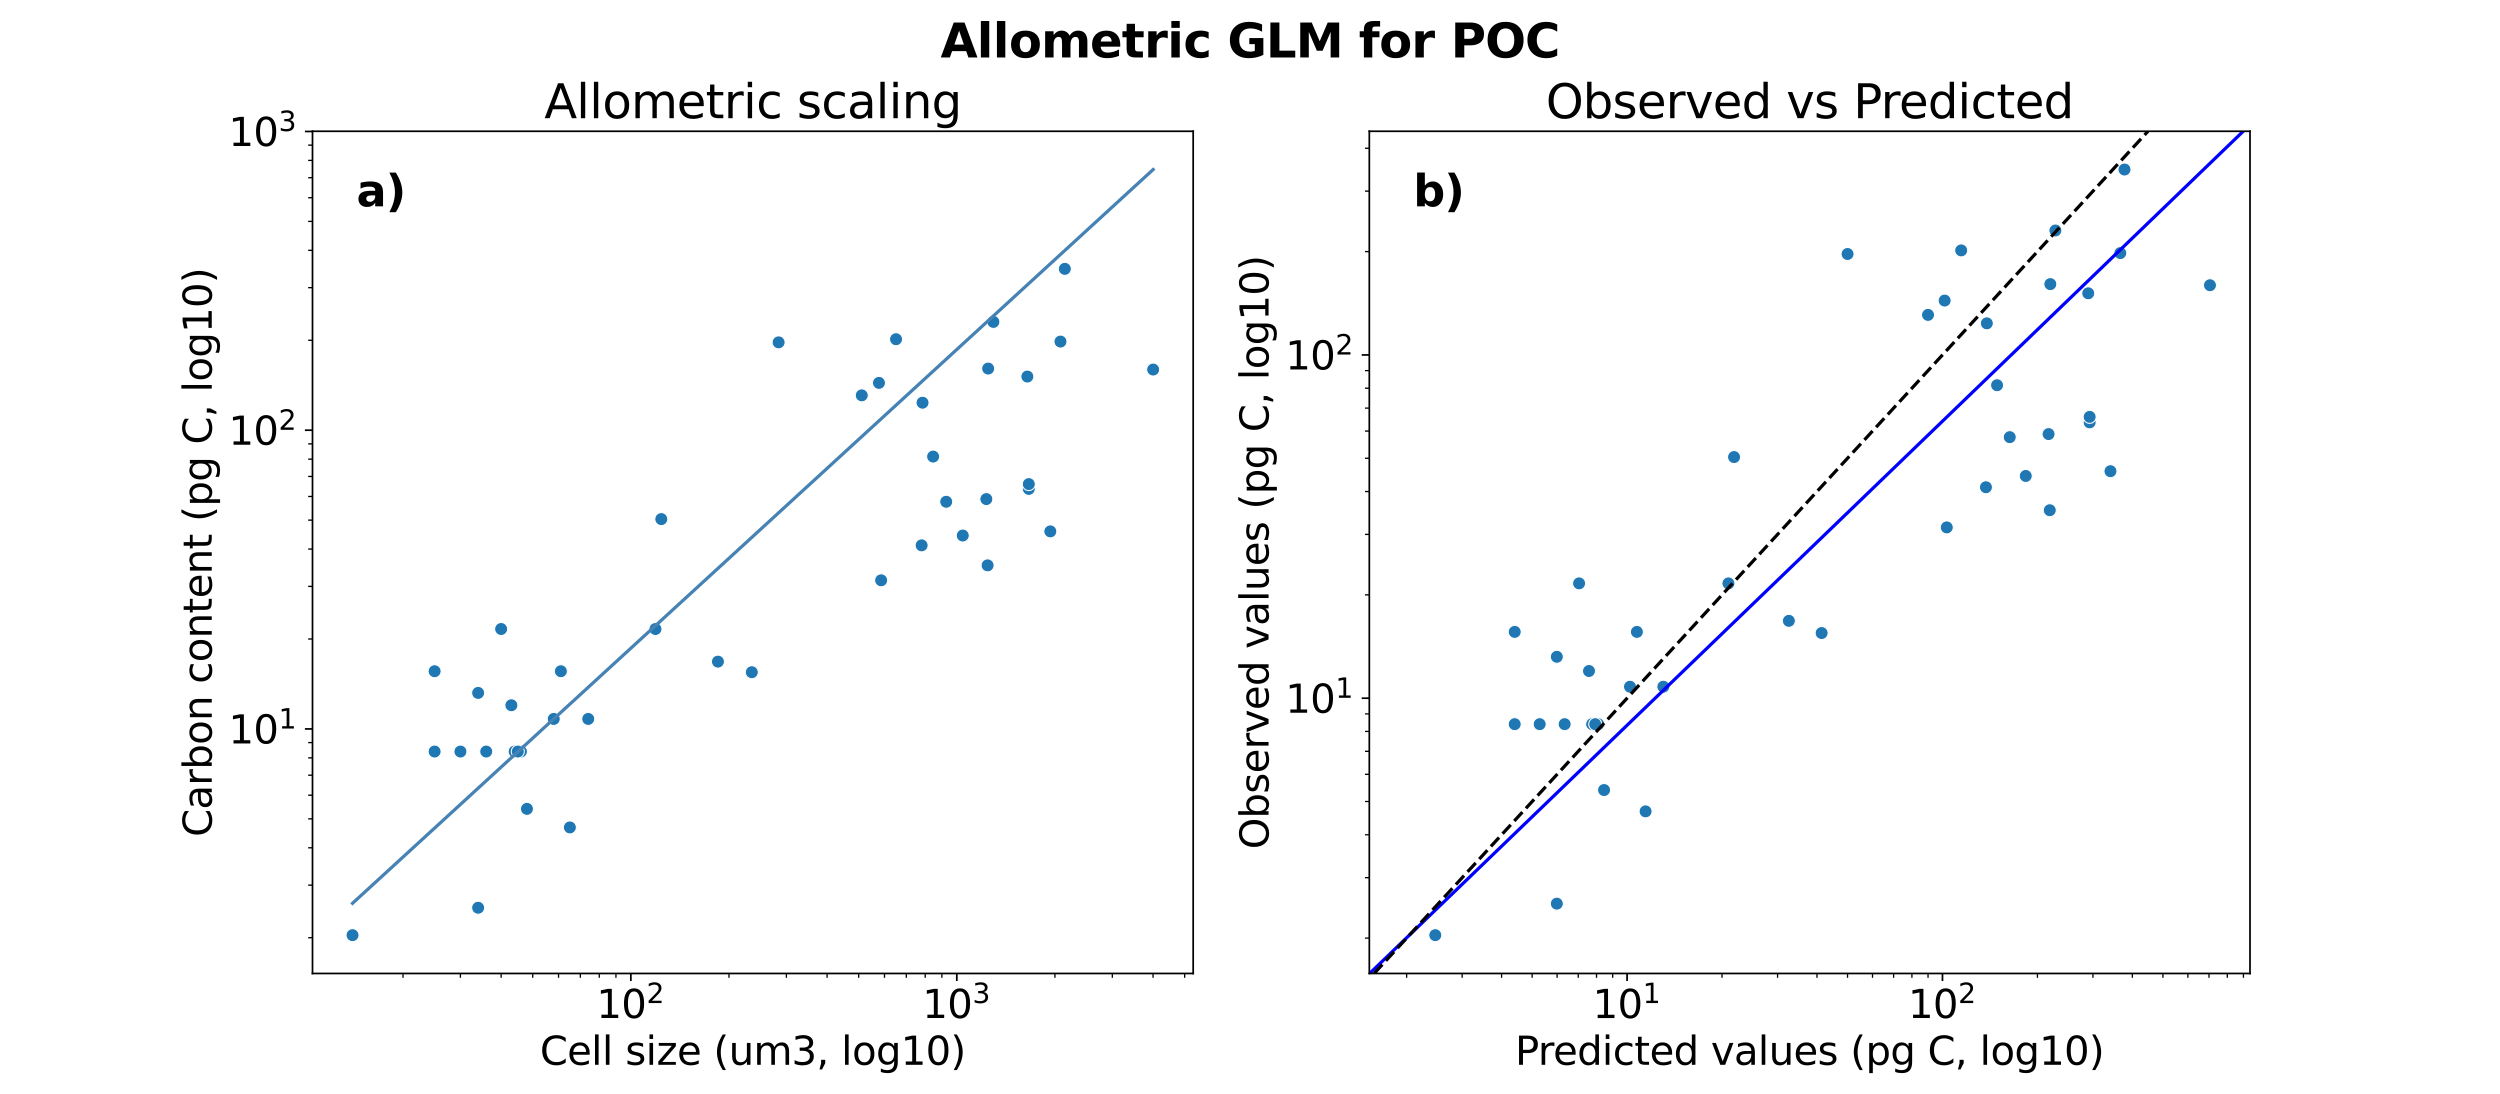 <?xml version="1.0" encoding="utf-8" standalone="no"?>
<!DOCTYPE svg PUBLIC "-//W3C//DTD SVG 1.1//EN"
  "http://www.w3.org/Graphics/SVG/1.1/DTD/svg11.dtd">
<svg xmlns:xlink="http://www.w3.org/1999/xlink" width="1152pt" height="504pt" viewBox="0 0 1152 504" xmlns="http://www.w3.org/2000/svg" version="1.1">
 <defs>
  <style type="text/css">*{stroke-linejoin: round; stroke-linecap: butt}</style>
 </defs>
 <g id="figure_1">
  <g id="patch_1">
   <path d="M 0 504 
L 1152 504 
L 1152 0 
L 0 0 
z
" style="fill: #ffffff"/>
  </g>
  <g id="axes_1">
   <g id="patch_2">
    <path d="M 144 448.56 
L 549.818 448.56 
L 549.818 60.48 
L 144 60.48 
z
" style="fill: #ffffff"/>
   </g>
   <g id="PathCollection_1">
    <defs>
     <path id="mfaaca4102f" d="M 0 3 
C 0.796 3 1.559 2.684 2.121 2.121 
C 2.684 1.559 3 0.796 3 0 
C 3 -0.796 2.684 -1.559 2.121 -2.121 
C 1.559 -2.684 0.796 -3 0 -3 
C -0.796 -3 -1.559 -2.684 -2.121 -2.121 
C -2.684 -1.559 -3 -0.796 -3 0 
C -3 0.796 -2.684 1.559 -2.121 2.121 
C -1.559 2.684 -0.796 3 0 3 
z
" style="stroke: #ffffff; stroke-width: 0.48"/>
    </defs>
    <g clip-path="url(#p2714a979b3)">
     <use xlink:href="#mfaaca4102f" x="162.446" y="430.92" style="fill: #1f77b4; stroke: #ffffff; stroke-width: 0.48"/>
     <use xlink:href="#mfaaca4102f" x="220.325" y="418.287" style="fill: #1f77b4; stroke: #ffffff; stroke-width: 0.48"/>
     <use xlink:href="#mfaaca4102f" x="242.819" y="372.724" style="fill: #1f77b4; stroke: #ffffff; stroke-width: 0.48"/>
     <use xlink:href="#mfaaca4102f" x="262.596" y="381.279" style="fill: #1f77b4; stroke: #ffffff; stroke-width: 0.48"/>
     <use xlink:href="#mfaaca4102f" x="346.43" y="309.764" style="fill: #1f77b4; stroke: #ffffff; stroke-width: 0.48"/>
     <use xlink:href="#mfaaca4102f" x="406.033" y="267.406" style="fill: #1f77b4; stroke: #ffffff; stroke-width: 0.48"/>
     <use xlink:href="#mfaaca4102f" x="424.687" y="251.302" style="fill: #1f77b4; stroke: #ffffff; stroke-width: 0.48"/>
     <use xlink:href="#mfaaca4102f" x="455.084" y="260.517" style="fill: #1f77b4; stroke: #ffffff; stroke-width: 0.48"/>
     <use xlink:href="#mfaaca4102f" x="483.987" y="244.864" style="fill: #1f77b4; stroke: #ffffff; stroke-width: 0.48"/>
     <use xlink:href="#mfaaca4102f" x="220.325" y="319.29" style="fill: #1f77b4; stroke: #ffffff; stroke-width: 0.48"/>
     <use xlink:href="#mfaaca4102f" x="200.268" y="309.303" style="fill: #1f77b4; stroke: #ffffff; stroke-width: 0.48"/>
     <use xlink:href="#mfaaca4102f" x="212.161" y="346.311" style="fill: #1f77b4; stroke: #ffffff; stroke-width: 0.48"/>
     <use xlink:href="#mfaaca4102f" x="200.268" y="346.311" style="fill: #1f77b4; stroke: #ffffff; stroke-width: 0.48"/>
     <use xlink:href="#mfaaca4102f" x="443.641" y="246.772" style="fill: #1f77b4; stroke: #ffffff; stroke-width: 0.48"/>
     <use xlink:href="#mfaaca4102f" x="490.674" y="123.888" style="fill: #1f77b4; stroke: #ffffff; stroke-width: 0.48"/>
     <use xlink:href="#mfaaca4102f" x="255.164" y="331.286" style="fill: #1f77b4; stroke: #ffffff; stroke-width: 0.48"/>
     <use xlink:href="#mfaaca4102f" x="302.043" y="289.848" style="fill: #1f77b4; stroke: #ffffff; stroke-width: 0.48"/>
     <use xlink:href="#mfaaca4102f" x="531.372" y="170.284" style="fill: #1f77b4; stroke: #ffffff; stroke-width: 0.48"/>
     <use xlink:href="#mfaaca4102f" x="454.504" y="229.979" style="fill: #1f77b4; stroke: #ffffff; stroke-width: 0.48"/>
     <use xlink:href="#mfaaca4102f" x="436.02" y="231.211" style="fill: #1f77b4; stroke: #ffffff; stroke-width: 0.48"/>
     <use xlink:href="#mfaaca4102f" x="473.402" y="173.516" style="fill: #1f77b4; stroke: #ffffff; stroke-width: 0.48"/>
     <use xlink:href="#mfaaca4102f" x="488.667" y="157.395" style="fill: #1f77b4; stroke: #ffffff; stroke-width: 0.48"/>
     <use xlink:href="#mfaaca4102f" x="358.784" y="157.758" style="fill: #1f77b4; stroke: #ffffff; stroke-width: 0.48"/>
     <use xlink:href="#mfaaca4102f" x="397.1" y="182.181" style="fill: #1f77b4; stroke: #ffffff; stroke-width: 0.48"/>
     <use xlink:href="#mfaaca4102f" x="425.104" y="185.565" style="fill: #1f77b4; stroke: #ffffff; stroke-width: 0.48"/>
     <use xlink:href="#mfaaca4102f" x="455.346" y="169.836" style="fill: #1f77b4; stroke: #ffffff; stroke-width: 0.48"/>
     <use xlink:href="#mfaaca4102f" x="258.453" y="309.303" style="fill: #1f77b4; stroke: #ffffff; stroke-width: 0.48"/>
     <use xlink:href="#mfaaca4102f" x="230.926" y="289.848" style="fill: #1f77b4; stroke: #ffffff; stroke-width: 0.48"/>
     <use xlink:href="#mfaaca4102f" x="429.986" y="210.389" style="fill: #1f77b4; stroke: #ffffff; stroke-width: 0.48"/>
     <use xlink:href="#mfaaca4102f" x="304.728" y="239.194" style="fill: #1f77b4; stroke: #ffffff; stroke-width: 0.48"/>
     <use xlink:href="#mfaaca4102f" x="405.024" y="176.433" style="fill: #1f77b4; stroke: #ffffff; stroke-width: 0.48"/>
     <use xlink:href="#mfaaca4102f" x="412.895" y="156.318" style="fill: #1f77b4; stroke: #ffffff; stroke-width: 0.48"/>
     <use xlink:href="#mfaaca4102f" x="474.072" y="225.287" style="fill: #1f77b4; stroke: #ffffff; stroke-width: 0.48"/>
     <use xlink:href="#mfaaca4102f" x="474.072" y="223.073" style="fill: #1f77b4; stroke: #ffffff; stroke-width: 0.48"/>
     <use xlink:href="#mfaaca4102f" x="224.054" y="346.311" style="fill: #1f77b4; stroke: #ffffff; stroke-width: 0.48"/>
     <use xlink:href="#mfaaca4102f" x="237.144" y="346.311" style="fill: #1f77b4; stroke: #ffffff; stroke-width: 0.48"/>
     <use xlink:href="#mfaaca4102f" x="235.644" y="324.987" style="fill: #1f77b4; stroke: #ffffff; stroke-width: 0.48"/>
     <use xlink:href="#mfaaca4102f" x="240.043" y="346.311" style="fill: #1f77b4; stroke: #ffffff; stroke-width: 0.48"/>
     <use xlink:href="#mfaaca4102f" x="271.055" y="331.286" style="fill: #1f77b4; stroke: #ffffff; stroke-width: 0.48"/>
     <use xlink:href="#mfaaca4102f" x="238.609" y="346.311" style="fill: #1f77b4; stroke: #ffffff; stroke-width: 0.48"/>
     <use xlink:href="#mfaaca4102f" x="457.757" y="148.335" style="fill: #1f77b4; stroke: #ffffff; stroke-width: 0.48"/>
     <use xlink:href="#mfaaca4102f" x="330.825" y="304.872" style="fill: #1f77b4; stroke: #ffffff; stroke-width: 0.48"/>
    </g>
   </g>
   <g id="matplotlib.axis_1">
    <g id="xtick_1">
     <g id="line2d_1">
      <defs>
       <path id="md839193f65" d="M 0 0 
L 0 3.5 
" style="stroke: #000000; stroke-width: 0.8"/>
      </defs>
      <g>
       <use xlink:href="#md839193f65" x="290.696" y="448.56" style="stroke: #000000; stroke-width: 0.8"/>
      </g>
     </g>
     <g id="text_1">
      <!-- $\mathdefault{10^{2}}$ -->
      <g transform="translate(274.856 469.237) scale(0.18 -0.18)">
       <defs>
        <path id="DejaVuSans-31" d="M 794 531 
L 1825 531 
L 1825 4091 
L 703 3866 
L 703 4441 
L 1819 4666 
L 2450 4666 
L 2450 531 
L 3481 531 
L 3481 0 
L 794 0 
L 794 531 
z
" transform="scale(0.016)"/>
        <path id="DejaVuSans-30" d="M 2034 4250 
Q 1547 4250 1301 3770 
Q 1056 3291 1056 2328 
Q 1056 1369 1301 889 
Q 1547 409 2034 409 
Q 2525 409 2770 889 
Q 3016 1369 3016 2328 
Q 3016 3291 2770 3770 
Q 2525 4250 2034 4250 
z
M 2034 4750 
Q 2819 4750 3233 4129 
Q 3647 3509 3647 2328 
Q 3647 1150 3233 529 
Q 2819 -91 2034 -91 
Q 1250 -91 836 529 
Q 422 1150 422 2328 
Q 422 3509 836 4129 
Q 1250 4750 2034 4750 
z
" transform="scale(0.016)"/>
        <path id="DejaVuSans-32" d="M 1228 531 
L 3431 531 
L 3431 0 
L 469 0 
L 469 531 
Q 828 903 1448 1529 
Q 2069 2156 2228 2338 
Q 2531 2678 2651 2914 
Q 2772 3150 2772 3378 
Q 2772 3750 2511 3984 
Q 2250 4219 1831 4219 
Q 1534 4219 1204 4116 
Q 875 4013 500 3803 
L 500 4441 
Q 881 4594 1212 4672 
Q 1544 4750 1819 4750 
Q 2544 4750 2975 4387 
Q 3406 4025 3406 3419 
Q 3406 3131 3298 2873 
Q 3191 2616 2906 2266 
Q 2828 2175 2409 1742 
Q 1991 1309 1228 531 
z
" transform="scale(0.016)"/>
       </defs>
       <use xlink:href="#DejaVuSans-31" transform="translate(0 0.766)"/>
       <use xlink:href="#DejaVuSans-30" transform="translate(63.623 0.766)"/>
       <use xlink:href="#DejaVuSans-32" transform="translate(128.203 39.047) scale(0.7)"/>
      </g>
     </g>
    </g>
    <g id="xtick_2">
     <g id="line2d_2">
      <g>
       <use xlink:href="#md839193f65" x="440.895" y="448.56" style="stroke: #000000; stroke-width: 0.8"/>
      </g>
     </g>
     <g id="text_2">
      <!-- $\mathdefault{10^{3}}$ -->
      <g transform="translate(425.055 469.237) scale(0.18 -0.18)">
       <defs>
        <path id="DejaVuSans-33" d="M 2597 2516 
Q 3050 2419 3304 2112 
Q 3559 1806 3559 1356 
Q 3559 666 3084 287 
Q 2609 -91 1734 -91 
Q 1441 -91 1130 -33 
Q 819 25 488 141 
L 488 750 
Q 750 597 1062 519 
Q 1375 441 1716 441 
Q 2309 441 2620 675 
Q 2931 909 2931 1356 
Q 2931 1769 2642 2001 
Q 2353 2234 1838 2234 
L 1294 2234 
L 1294 2753 
L 1863 2753 
Q 2328 2753 2575 2939 
Q 2822 3125 2822 3475 
Q 2822 3834 2567 4026 
Q 2313 4219 1838 4219 
Q 1578 4219 1281 4162 
Q 984 4106 628 3988 
L 628 4550 
Q 988 4650 1302 4700 
Q 1616 4750 1894 4750 
Q 2613 4750 3031 4423 
Q 3450 4097 3450 3541 
Q 3450 3153 3228 2886 
Q 3006 2619 2597 2516 
z
" transform="scale(0.016)"/>
       </defs>
       <use xlink:href="#DejaVuSans-31" transform="translate(0 0.766)"/>
       <use xlink:href="#DejaVuSans-30" transform="translate(63.623 0.766)"/>
       <use xlink:href="#DejaVuSans-33" transform="translate(128.203 39.047) scale(0.7)"/>
      </g>
     </g>
    </g>
    <g id="xtick_3">
     <g id="line2d_3">
      <defs>
       <path id="ma5123841db" d="M 0 0 
L 0 2 
" style="stroke: #000000; stroke-width: 0.6"/>
      </defs>
      <g>
       <use xlink:href="#ma5123841db" x="185.712" y="448.56" style="stroke: #000000; stroke-width: 0.6"/>
      </g>
     </g>
    </g>
    <g id="xtick_4">
     <g id="line2d_4">
      <g>
       <use xlink:href="#ma5123841db" x="212.161" y="448.56" style="stroke: #000000; stroke-width: 0.6"/>
      </g>
     </g>
    </g>
    <g id="xtick_5">
     <g id="line2d_5">
      <g>
       <use xlink:href="#ma5123841db" x="230.926" y="448.56" style="stroke: #000000; stroke-width: 0.6"/>
      </g>
     </g>
    </g>
    <g id="xtick_6">
     <g id="line2d_6">
      <g>
       <use xlink:href="#ma5123841db" x="245.482" y="448.56" style="stroke: #000000; stroke-width: 0.6"/>
      </g>
     </g>
    </g>
    <g id="xtick_7">
     <g id="line2d_7">
      <g>
       <use xlink:href="#ma5123841db" x="257.375" y="448.56" style="stroke: #000000; stroke-width: 0.6"/>
      </g>
     </g>
    </g>
    <g id="xtick_8">
     <g id="line2d_8">
      <g>
       <use xlink:href="#ma5123841db" x="267.43" y="448.56" style="stroke: #000000; stroke-width: 0.6"/>
      </g>
     </g>
    </g>
    <g id="xtick_9">
     <g id="line2d_9">
      <g>
       <use xlink:href="#ma5123841db" x="276.141" y="448.56" style="stroke: #000000; stroke-width: 0.6"/>
      </g>
     </g>
    </g>
    <g id="xtick_10">
     <g id="line2d_10">
      <g>
       <use xlink:href="#ma5123841db" x="283.824" y="448.56" style="stroke: #000000; stroke-width: 0.6"/>
      </g>
     </g>
    </g>
    <g id="xtick_11">
     <g id="line2d_11">
      <g>
       <use xlink:href="#ma5123841db" x="335.911" y="448.56" style="stroke: #000000; stroke-width: 0.6"/>
      </g>
     </g>
    </g>
    <g id="xtick_12">
     <g id="line2d_12">
      <g>
       <use xlink:href="#ma5123841db" x="362.359" y="448.56" style="stroke: #000000; stroke-width: 0.6"/>
      </g>
     </g>
    </g>
    <g id="xtick_13">
     <g id="line2d_13">
      <g>
       <use xlink:href="#ma5123841db" x="381.125" y="448.56" style="stroke: #000000; stroke-width: 0.6"/>
      </g>
     </g>
    </g>
    <g id="xtick_14">
     <g id="line2d_14">
      <g>
       <use xlink:href="#ma5123841db" x="395.68" y="448.56" style="stroke: #000000; stroke-width: 0.6"/>
      </g>
     </g>
    </g>
    <g id="xtick_15">
     <g id="line2d_15">
      <g>
       <use xlink:href="#ma5123841db" x="407.573" y="448.56" style="stroke: #000000; stroke-width: 0.6"/>
      </g>
     </g>
    </g>
    <g id="xtick_16">
     <g id="line2d_16">
      <g>
       <use xlink:href="#ma5123841db" x="417.629" y="448.56" style="stroke: #000000; stroke-width: 0.6"/>
      </g>
     </g>
    </g>
    <g id="xtick_17">
     <g id="line2d_17">
      <g>
       <use xlink:href="#ma5123841db" x="426.339" y="448.56" style="stroke: #000000; stroke-width: 0.6"/>
      </g>
     </g>
    </g>
    <g id="xtick_18">
     <g id="line2d_18">
      <g>
       <use xlink:href="#ma5123841db" x="434.022" y="448.56" style="stroke: #000000; stroke-width: 0.6"/>
      </g>
     </g>
    </g>
    <g id="xtick_19">
     <g id="line2d_19">
      <g>
       <use xlink:href="#ma5123841db" x="486.109" y="448.56" style="stroke: #000000; stroke-width: 0.6"/>
      </g>
     </g>
    </g>
    <g id="xtick_20">
     <g id="line2d_20">
      <g>
       <use xlink:href="#ma5123841db" x="512.557" y="448.56" style="stroke: #000000; stroke-width: 0.6"/>
      </g>
     </g>
    </g>
    <g id="xtick_21">
     <g id="line2d_21">
      <g>
       <use xlink:href="#ma5123841db" x="531.323" y="448.56" style="stroke: #000000; stroke-width: 0.6"/>
      </g>
     </g>
    </g>
    <g id="xtick_22">
     <g id="line2d_22">
      <g>
       <use xlink:href="#ma5123841db" x="545.879" y="448.56" style="stroke: #000000; stroke-width: 0.6"/>
      </g>
     </g>
    </g>
    <g id="text_3">
     <!-- Cell size (um3, log10) -->
     <g transform="translate(248.802 490.658) scale(0.18 -0.18)">
      <defs>
       <path id="DejaVuSans-43" d="M 4122 4306 
L 4122 3641 
Q 3803 3938 3442 4084 
Q 3081 4231 2675 4231 
Q 1875 4231 1450 3742 
Q 1025 3253 1025 2328 
Q 1025 1406 1450 917 
Q 1875 428 2675 428 
Q 3081 428 3442 575 
Q 3803 722 4122 1019 
L 4122 359 
Q 3791 134 3420 21 
Q 3050 -91 2638 -91 
Q 1578 -91 968 557 
Q 359 1206 359 2328 
Q 359 3453 968 4101 
Q 1578 4750 2638 4750 
Q 3056 4750 3426 4639 
Q 3797 4528 4122 4306 
z
" transform="scale(0.016)"/>
       <path id="DejaVuSans-65" d="M 3597 1894 
L 3597 1613 
L 953 1613 
Q 991 1019 1311 708 
Q 1631 397 2203 397 
Q 2534 397 2845 478 
Q 3156 559 3463 722 
L 3463 178 
Q 3153 47 2828 -22 
Q 2503 -91 2169 -91 
Q 1331 -91 842 396 
Q 353 884 353 1716 
Q 353 2575 817 3079 
Q 1281 3584 2069 3584 
Q 2775 3584 3186 3129 
Q 3597 2675 3597 1894 
z
M 3022 2063 
Q 3016 2534 2758 2815 
Q 2500 3097 2075 3097 
Q 1594 3097 1305 2825 
Q 1016 2553 972 2059 
L 3022 2063 
z
" transform="scale(0.016)"/>
       <path id="DejaVuSans-6c" d="M 603 4863 
L 1178 4863 
L 1178 0 
L 603 0 
L 603 4863 
z
" transform="scale(0.016)"/>
       <path id="DejaVuSans-20" transform="scale(0.016)"/>
       <path id="DejaVuSans-73" d="M 2834 3397 
L 2834 2853 
Q 2591 2978 2328 3040 
Q 2066 3103 1784 3103 
Q 1356 3103 1142 2972 
Q 928 2841 928 2578 
Q 928 2378 1081 2264 
Q 1234 2150 1697 2047 
L 1894 2003 
Q 2506 1872 2764 1633 
Q 3022 1394 3022 966 
Q 3022 478 2636 193 
Q 2250 -91 1575 -91 
Q 1294 -91 989 -36 
Q 684 19 347 128 
L 347 722 
Q 666 556 975 473 
Q 1284 391 1588 391 
Q 1994 391 2212 530 
Q 2431 669 2431 922 
Q 2431 1156 2273 1281 
Q 2116 1406 1581 1522 
L 1381 1569 
Q 847 1681 609 1914 
Q 372 2147 372 2553 
Q 372 3047 722 3315 
Q 1072 3584 1716 3584 
Q 2034 3584 2315 3537 
Q 2597 3491 2834 3397 
z
" transform="scale(0.016)"/>
       <path id="DejaVuSans-69" d="M 603 3500 
L 1178 3500 
L 1178 0 
L 603 0 
L 603 3500 
z
M 603 4863 
L 1178 4863 
L 1178 4134 
L 603 4134 
L 603 4863 
z
" transform="scale(0.016)"/>
       <path id="DejaVuSans-7a" d="M 353 3500 
L 3084 3500 
L 3084 2975 
L 922 459 
L 3084 459 
L 3084 0 
L 275 0 
L 275 525 
L 2438 3041 
L 353 3041 
L 353 3500 
z
" transform="scale(0.016)"/>
       <path id="DejaVuSans-28" d="M 1984 4856 
Q 1566 4138 1362 3434 
Q 1159 2731 1159 2009 
Q 1159 1288 1364 580 
Q 1569 -128 1984 -844 
L 1484 -844 
Q 1016 -109 783 600 
Q 550 1309 550 2009 
Q 550 2706 781 3412 
Q 1013 4119 1484 4856 
L 1984 4856 
z
" transform="scale(0.016)"/>
       <path id="DejaVuSans-75" d="M 544 1381 
L 544 3500 
L 1119 3500 
L 1119 1403 
Q 1119 906 1312 657 
Q 1506 409 1894 409 
Q 2359 409 2629 706 
Q 2900 1003 2900 1516 
L 2900 3500 
L 3475 3500 
L 3475 0 
L 2900 0 
L 2900 538 
Q 2691 219 2414 64 
Q 2138 -91 1772 -91 
Q 1169 -91 856 284 
Q 544 659 544 1381 
z
M 1991 3584 
L 1991 3584 
z
" transform="scale(0.016)"/>
       <path id="DejaVuSans-6d" d="M 3328 2828 
Q 3544 3216 3844 3400 
Q 4144 3584 4550 3584 
Q 5097 3584 5394 3201 
Q 5691 2819 5691 2113 
L 5691 0 
L 5113 0 
L 5113 2094 
Q 5113 2597 4934 2840 
Q 4756 3084 4391 3084 
Q 3944 3084 3684 2787 
Q 3425 2491 3425 1978 
L 3425 0 
L 2847 0 
L 2847 2094 
Q 2847 2600 2669 2842 
Q 2491 3084 2119 3084 
Q 1678 3084 1418 2786 
Q 1159 2488 1159 1978 
L 1159 0 
L 581 0 
L 581 3500 
L 1159 3500 
L 1159 2956 
Q 1356 3278 1631 3431 
Q 1906 3584 2284 3584 
Q 2666 3584 2933 3390 
Q 3200 3197 3328 2828 
z
" transform="scale(0.016)"/>
       <path id="DejaVuSans-2c" d="M 750 794 
L 1409 794 
L 1409 256 
L 897 -744 
L 494 -744 
L 750 256 
L 750 794 
z
" transform="scale(0.016)"/>
       <path id="DejaVuSans-6f" d="M 1959 3097 
Q 1497 3097 1228 2736 
Q 959 2375 959 1747 
Q 959 1119 1226 758 
Q 1494 397 1959 397 
Q 2419 397 2687 759 
Q 2956 1122 2956 1747 
Q 2956 2369 2687 2733 
Q 2419 3097 1959 3097 
z
M 1959 3584 
Q 2709 3584 3137 3096 
Q 3566 2609 3566 1747 
Q 3566 888 3137 398 
Q 2709 -91 1959 -91 
Q 1206 -91 779 398 
Q 353 888 353 1747 
Q 353 2609 779 3096 
Q 1206 3584 1959 3584 
z
" transform="scale(0.016)"/>
       <path id="DejaVuSans-67" d="M 2906 1791 
Q 2906 2416 2648 2759 
Q 2391 3103 1925 3103 
Q 1463 3103 1205 2759 
Q 947 2416 947 1791 
Q 947 1169 1205 825 
Q 1463 481 1925 481 
Q 2391 481 2648 825 
Q 2906 1169 2906 1791 
z
M 3481 434 
Q 3481 -459 3084 -895 
Q 2688 -1331 1869 -1331 
Q 1566 -1331 1297 -1286 
Q 1028 -1241 775 -1147 
L 775 -588 
Q 1028 -725 1275 -790 
Q 1522 -856 1778 -856 
Q 2344 -856 2625 -561 
Q 2906 -266 2906 331 
L 2906 616 
Q 2728 306 2450 153 
Q 2172 0 1784 0 
Q 1141 0 747 490 
Q 353 981 353 1791 
Q 353 2603 747 3093 
Q 1141 3584 1784 3584 
Q 2172 3584 2450 3431 
Q 2728 3278 2906 2969 
L 2906 3500 
L 3481 3500 
L 3481 434 
z
" transform="scale(0.016)"/>
       <path id="DejaVuSans-29" d="M 513 4856 
L 1013 4856 
Q 1481 4119 1714 3412 
Q 1947 2706 1947 2009 
Q 1947 1309 1714 600 
Q 1481 -109 1013 -844 
L 513 -844 
Q 928 -128 1133 580 
Q 1338 1288 1338 2009 
Q 1338 2731 1133 3434 
Q 928 4138 513 4856 
z
" transform="scale(0.016)"/>
      </defs>
      <use xlink:href="#DejaVuSans-43"/>
      <use xlink:href="#DejaVuSans-65" x="69.824"/>
      <use xlink:href="#DejaVuSans-6c" x="131.348"/>
      <use xlink:href="#DejaVuSans-6c" x="159.131"/>
      <use xlink:href="#DejaVuSans-20" x="186.914"/>
      <use xlink:href="#DejaVuSans-73" x="218.701"/>
      <use xlink:href="#DejaVuSans-69" x="270.801"/>
      <use xlink:href="#DejaVuSans-7a" x="298.584"/>
      <use xlink:href="#DejaVuSans-65" x="351.074"/>
      <use xlink:href="#DejaVuSans-20" x="412.598"/>
      <use xlink:href="#DejaVuSans-28" x="444.385"/>
      <use xlink:href="#DejaVuSans-75" x="483.398"/>
      <use xlink:href="#DejaVuSans-6d" x="546.777"/>
      <use xlink:href="#DejaVuSans-33" x="644.189"/>
      <use xlink:href="#DejaVuSans-2c" x="707.812"/>
      <use xlink:href="#DejaVuSans-20" x="739.6"/>
      <use xlink:href="#DejaVuSans-6c" x="771.387"/>
      <use xlink:href="#DejaVuSans-6f" x="799.17"/>
      <use xlink:href="#DejaVuSans-67" x="860.352"/>
      <use xlink:href="#DejaVuSans-31" x="923.828"/>
      <use xlink:href="#DejaVuSans-30" x="987.451"/>
      <use xlink:href="#DejaVuSans-29" x="1051.074"/>
     </g>
    </g>
   </g>
   <g id="matplotlib.axis_2">
    <g id="ytick_1">
     <g id="line2d_23">
      <defs>
       <path id="m011b35551e" d="M 0 0 
L -3.5 0 
" style="stroke: #000000; stroke-width: 0.8"/>
      </defs>
      <g>
       <use xlink:href="#m011b35551e" x="144" y="335.887" style="stroke: #000000; stroke-width: 0.8"/>
      </g>
     </g>
     <g id="text_4">
      <!-- $\mathdefault{10^{1}}$ -->
      <g transform="translate(105.32 342.726) scale(0.18 -0.18)">
       <use xlink:href="#DejaVuSans-31" transform="translate(0 0.684)"/>
       <use xlink:href="#DejaVuSans-30" transform="translate(63.623 0.684)"/>
       <use xlink:href="#DejaVuSans-31" transform="translate(128.203 38.966) scale(0.7)"/>
      </g>
     </g>
    </g>
    <g id="ytick_2">
     <g id="line2d_24">
      <g>
       <use xlink:href="#m011b35551e" x="144" y="198.232" style="stroke: #000000; stroke-width: 0.8"/>
      </g>
     </g>
     <g id="text_5">
      <!-- $\mathdefault{10^{2}}$ -->
      <g transform="translate(105.32 205.071) scale(0.18 -0.18)">
       <use xlink:href="#DejaVuSans-31" transform="translate(0 0.766)"/>
       <use xlink:href="#DejaVuSans-30" transform="translate(63.623 0.766)"/>
       <use xlink:href="#DejaVuSans-32" transform="translate(128.203 39.047) scale(0.7)"/>
      </g>
     </g>
    </g>
    <g id="ytick_3">
     <g id="line2d_25">
      <g>
       <use xlink:href="#m011b35551e" x="144" y="60.577" style="stroke: #000000; stroke-width: 0.8"/>
      </g>
     </g>
     <g id="text_6">
      <!-- $\mathdefault{10^{3}}$ -->
      <g transform="translate(105.32 67.416) scale(0.18 -0.18)">
       <use xlink:href="#DejaVuSans-31" transform="translate(0 0.766)"/>
       <use xlink:href="#DejaVuSans-30" transform="translate(63.623 0.766)"/>
       <use xlink:href="#DejaVuSans-33" transform="translate(128.203 39.047) scale(0.7)"/>
      </g>
     </g>
    </g>
    <g id="ytick_4">
     <g id="line2d_26">
      <defs>
       <path id="mbfdd5cc5ed" d="M 0 0 
L -2 0 
" style="stroke: #000000; stroke-width: 0.6"/>
      </defs>
      <g>
       <use xlink:href="#mbfdd5cc5ed" x="144" y="432.104" style="stroke: #000000; stroke-width: 0.6"/>
      </g>
     </g>
    </g>
    <g id="ytick_5">
     <g id="line2d_27">
      <g>
       <use xlink:href="#mbfdd5cc5ed" x="144" y="407.864" style="stroke: #000000; stroke-width: 0.6"/>
      </g>
     </g>
    </g>
    <g id="ytick_6">
     <g id="line2d_28">
      <g>
       <use xlink:href="#mbfdd5cc5ed" x="144" y="390.666" style="stroke: #000000; stroke-width: 0.6"/>
      </g>
     </g>
    </g>
    <g id="ytick_7">
     <g id="line2d_29">
      <g>
       <use xlink:href="#mbfdd5cc5ed" x="144" y="377.325" style="stroke: #000000; stroke-width: 0.6"/>
      </g>
     </g>
    </g>
    <g id="ytick_8">
     <g id="line2d_30">
      <g>
       <use xlink:href="#mbfdd5cc5ed" x="144" y="366.426" style="stroke: #000000; stroke-width: 0.6"/>
      </g>
     </g>
    </g>
    <g id="ytick_9">
     <g id="line2d_31">
      <g>
       <use xlink:href="#mbfdd5cc5ed" x="144" y="357.21" style="stroke: #000000; stroke-width: 0.6"/>
      </g>
     </g>
    </g>
    <g id="ytick_10">
     <g id="line2d_32">
      <g>
       <use xlink:href="#mbfdd5cc5ed" x="144" y="349.227" style="stroke: #000000; stroke-width: 0.6"/>
      </g>
     </g>
    </g>
    <g id="ytick_11">
     <g id="line2d_33">
      <g>
       <use xlink:href="#mbfdd5cc5ed" x="144" y="342.186" style="stroke: #000000; stroke-width: 0.6"/>
      </g>
     </g>
    </g>
    <g id="ytick_12">
     <g id="line2d_34">
      <g>
       <use xlink:href="#mbfdd5cc5ed" x="144" y="294.449" style="stroke: #000000; stroke-width: 0.6"/>
      </g>
     </g>
    </g>
    <g id="ytick_13">
     <g id="line2d_35">
      <g>
       <use xlink:href="#mbfdd5cc5ed" x="144" y="270.209" style="stroke: #000000; stroke-width: 0.6"/>
      </g>
     </g>
    </g>
    <g id="ytick_14">
     <g id="line2d_36">
      <g>
       <use xlink:href="#mbfdd5cc5ed" x="144" y="253.011" style="stroke: #000000; stroke-width: 0.6"/>
      </g>
     </g>
    </g>
    <g id="ytick_15">
     <g id="line2d_37">
      <g>
       <use xlink:href="#mbfdd5cc5ed" x="144" y="239.67" style="stroke: #000000; stroke-width: 0.6"/>
      </g>
     </g>
    </g>
    <g id="ytick_16">
     <g id="line2d_38">
      <g>
       <use xlink:href="#mbfdd5cc5ed" x="144" y="228.771" style="stroke: #000000; stroke-width: 0.6"/>
      </g>
     </g>
    </g>
    <g id="ytick_17">
     <g id="line2d_39">
      <g>
       <use xlink:href="#mbfdd5cc5ed" x="144" y="219.555" style="stroke: #000000; stroke-width: 0.6"/>
      </g>
     </g>
    </g>
    <g id="ytick_18">
     <g id="line2d_40">
      <g>
       <use xlink:href="#mbfdd5cc5ed" x="144" y="211.572" style="stroke: #000000; stroke-width: 0.6"/>
      </g>
     </g>
    </g>
    <g id="ytick_19">
     <g id="line2d_41">
      <g>
       <use xlink:href="#mbfdd5cc5ed" x="144" y="204.531" style="stroke: #000000; stroke-width: 0.6"/>
      </g>
     </g>
    </g>
    <g id="ytick_20">
     <g id="line2d_42">
      <g>
       <use xlink:href="#mbfdd5cc5ed" x="144" y="156.794" style="stroke: #000000; stroke-width: 0.6"/>
      </g>
     </g>
    </g>
    <g id="ytick_21">
     <g id="line2d_43">
      <g>
       <use xlink:href="#mbfdd5cc5ed" x="144" y="132.554" style="stroke: #000000; stroke-width: 0.6"/>
      </g>
     </g>
    </g>
    <g id="ytick_22">
     <g id="line2d_44">
      <g>
       <use xlink:href="#mbfdd5cc5ed" x="144" y="115.356" style="stroke: #000000; stroke-width: 0.6"/>
      </g>
     </g>
    </g>
    <g id="ytick_23">
     <g id="line2d_45">
      <g>
       <use xlink:href="#mbfdd5cc5ed" x="144" y="102.016" style="stroke: #000000; stroke-width: 0.6"/>
      </g>
     </g>
    </g>
    <g id="ytick_24">
     <g id="line2d_46">
      <g>
       <use xlink:href="#mbfdd5cc5ed" x="144" y="91.116" style="stroke: #000000; stroke-width: 0.6"/>
      </g>
     </g>
    </g>
    <g id="ytick_25">
     <g id="line2d_47">
      <g>
       <use xlink:href="#mbfdd5cc5ed" x="144" y="81.9" style="stroke: #000000; stroke-width: 0.6"/>
      </g>
     </g>
    </g>
    <g id="ytick_26">
     <g id="line2d_48">
      <g>
       <use xlink:href="#mbfdd5cc5ed" x="144" y="73.917" style="stroke: #000000; stroke-width: 0.6"/>
      </g>
     </g>
    </g>
    <g id="ytick_27">
     <g id="line2d_49">
      <g>
       <use xlink:href="#mbfdd5cc5ed" x="144" y="66.876" style="stroke: #000000; stroke-width: 0.6"/>
      </g>
     </g>
    </g>
    <g id="text_7">
     <!-- Carbon content (pg C, log10) -->
     <g transform="translate(97.577 385.611) rotate(-90) scale(0.18 -0.18)">
      <defs>
       <path id="DejaVuSans-61" d="M 2194 1759 
Q 1497 1759 1228 1600 
Q 959 1441 959 1056 
Q 959 750 1161 570 
Q 1363 391 1709 391 
Q 2188 391 2477 730 
Q 2766 1069 2766 1631 
L 2766 1759 
L 2194 1759 
z
M 3341 1997 
L 3341 0 
L 2766 0 
L 2766 531 
Q 2569 213 2275 61 
Q 1981 -91 1556 -91 
Q 1019 -91 701 211 
Q 384 513 384 1019 
Q 384 1609 779 1909 
Q 1175 2209 1959 2209 
L 2766 2209 
L 2766 2266 
Q 2766 2663 2505 2880 
Q 2244 3097 1772 3097 
Q 1472 3097 1187 3025 
Q 903 2953 641 2809 
L 641 3341 
Q 956 3463 1253 3523 
Q 1550 3584 1831 3584 
Q 2591 3584 2966 3190 
Q 3341 2797 3341 1997 
z
" transform="scale(0.016)"/>
       <path id="DejaVuSans-72" d="M 2631 2963 
Q 2534 3019 2420 3045 
Q 2306 3072 2169 3072 
Q 1681 3072 1420 2755 
Q 1159 2438 1159 1844 
L 1159 0 
L 581 0 
L 581 3500 
L 1159 3500 
L 1159 2956 
Q 1341 3275 1631 3429 
Q 1922 3584 2338 3584 
Q 2397 3584 2469 3576 
Q 2541 3569 2628 3553 
L 2631 2963 
z
" transform="scale(0.016)"/>
       <path id="DejaVuSans-62" d="M 3116 1747 
Q 3116 2381 2855 2742 
Q 2594 3103 2138 3103 
Q 1681 3103 1420 2742 
Q 1159 2381 1159 1747 
Q 1159 1113 1420 752 
Q 1681 391 2138 391 
Q 2594 391 2855 752 
Q 3116 1113 3116 1747 
z
M 1159 2969 
Q 1341 3281 1617 3432 
Q 1894 3584 2278 3584 
Q 2916 3584 3314 3078 
Q 3713 2572 3713 1747 
Q 3713 922 3314 415 
Q 2916 -91 2278 -91 
Q 1894 -91 1617 61 
Q 1341 213 1159 525 
L 1159 0 
L 581 0 
L 581 4863 
L 1159 4863 
L 1159 2969 
z
" transform="scale(0.016)"/>
       <path id="DejaVuSans-6e" d="M 3513 2113 
L 3513 0 
L 2938 0 
L 2938 2094 
Q 2938 2591 2744 2837 
Q 2550 3084 2163 3084 
Q 1697 3084 1428 2787 
Q 1159 2491 1159 1978 
L 1159 0 
L 581 0 
L 581 3500 
L 1159 3500 
L 1159 2956 
Q 1366 3272 1645 3428 
Q 1925 3584 2291 3584 
Q 2894 3584 3203 3211 
Q 3513 2838 3513 2113 
z
" transform="scale(0.016)"/>
       <path id="DejaVuSans-63" d="M 3122 3366 
L 3122 2828 
Q 2878 2963 2633 3030 
Q 2388 3097 2138 3097 
Q 1578 3097 1268 2742 
Q 959 2388 959 1747 
Q 959 1106 1268 751 
Q 1578 397 2138 397 
Q 2388 397 2633 464 
Q 2878 531 3122 666 
L 3122 134 
Q 2881 22 2623 -34 
Q 2366 -91 2075 -91 
Q 1284 -91 818 406 
Q 353 903 353 1747 
Q 353 2603 823 3093 
Q 1294 3584 2113 3584 
Q 2378 3584 2631 3529 
Q 2884 3475 3122 3366 
z
" transform="scale(0.016)"/>
       <path id="DejaVuSans-74" d="M 1172 4494 
L 1172 3500 
L 2356 3500 
L 2356 3053 
L 1172 3053 
L 1172 1153 
Q 1172 725 1289 603 
Q 1406 481 1766 481 
L 2356 481 
L 2356 0 
L 1766 0 
Q 1100 0 847 248 
Q 594 497 594 1153 
L 594 3053 
L 172 3053 
L 172 3500 
L 594 3500 
L 594 4494 
L 1172 4494 
z
" transform="scale(0.016)"/>
       <path id="DejaVuSans-70" d="M 1159 525 
L 1159 -1331 
L 581 -1331 
L 581 3500 
L 1159 3500 
L 1159 2969 
Q 1341 3281 1617 3432 
Q 1894 3584 2278 3584 
Q 2916 3584 3314 3078 
Q 3713 2572 3713 1747 
Q 3713 922 3314 415 
Q 2916 -91 2278 -91 
Q 1894 -91 1617 61 
Q 1341 213 1159 525 
z
M 3116 1747 
Q 3116 2381 2855 2742 
Q 2594 3103 2138 3103 
Q 1681 3103 1420 2742 
Q 1159 2381 1159 1747 
Q 1159 1113 1420 752 
Q 1681 391 2138 391 
Q 2594 391 2855 752 
Q 3116 1113 3116 1747 
z
" transform="scale(0.016)"/>
      </defs>
      <use xlink:href="#DejaVuSans-43"/>
      <use xlink:href="#DejaVuSans-61" x="69.824"/>
      <use xlink:href="#DejaVuSans-72" x="131.104"/>
      <use xlink:href="#DejaVuSans-62" x="172.217"/>
      <use xlink:href="#DejaVuSans-6f" x="235.693"/>
      <use xlink:href="#DejaVuSans-6e" x="296.875"/>
      <use xlink:href="#DejaVuSans-20" x="360.254"/>
      <use xlink:href="#DejaVuSans-63" x="392.041"/>
      <use xlink:href="#DejaVuSans-6f" x="447.021"/>
      <use xlink:href="#DejaVuSans-6e" x="508.203"/>
      <use xlink:href="#DejaVuSans-74" x="571.582"/>
      <use xlink:href="#DejaVuSans-65" x="610.791"/>
      <use xlink:href="#DejaVuSans-6e" x="672.314"/>
      <use xlink:href="#DejaVuSans-74" x="735.693"/>
      <use xlink:href="#DejaVuSans-20" x="774.902"/>
      <use xlink:href="#DejaVuSans-28" x="806.689"/>
      <use xlink:href="#DejaVuSans-70" x="845.703"/>
      <use xlink:href="#DejaVuSans-67" x="909.18"/>
      <use xlink:href="#DejaVuSans-20" x="972.656"/>
      <use xlink:href="#DejaVuSans-43" x="1004.443"/>
      <use xlink:href="#DejaVuSans-2c" x="1074.268"/>
      <use xlink:href="#DejaVuSans-20" x="1106.055"/>
      <use xlink:href="#DejaVuSans-6c" x="1137.842"/>
      <use xlink:href="#DejaVuSans-6f" x="1165.625"/>
      <use xlink:href="#DejaVuSans-67" x="1226.807"/>
      <use xlink:href="#DejaVuSans-31" x="1290.283"/>
      <use xlink:href="#DejaVuSans-30" x="1353.906"/>
      <use xlink:href="#DejaVuSans-29" x="1417.529"/>
     </g>
    </g>
   </g>
   <g id="line2d_50">
    <path d="M 162.446 416.236 
L 250.855 335.21 
L 287.066 302.024 
L 310.214 280.809 
L 327.264 265.182 
L 340.769 252.805 
L 351.952 242.557 
L 361.495 233.81 
L 369.818 226.182 
L 377.199 219.418 
L 383.829 213.342 
L 389.846 207.827 
L 395.355 202.777 
L 400.435 198.122 
L 405.148 193.803 
L 409.543 189.775 
L 413.661 186.001 
L 417.533 182.452 
L 421.189 179.101 
L 424.651 175.928 
L 427.938 172.916 
L 431.068 170.047 
L 434.054 167.311 
L 436.91 164.694 
L 439.645 162.186 
L 442.271 159.78 
L 444.795 157.467 
L 447.225 155.24 
L 449.568 153.093 
L 451.829 151.02 
L 454.015 149.017 
L 456.129 147.079 
L 458.178 145.202 
L 460.164 143.381 
L 462.091 141.615 
L 463.963 139.899 
L 465.783 138.232 
L 467.553 136.609 
L 469.277 135.029 
L 470.956 133.49 
L 472.593 131.99 
L 474.19 130.526 
L 475.749 129.098 
L 477.272 127.702 
L 478.759 126.339 
L 480.214 125.006 
L 481.637 123.702 
L 483.029 122.426 
L 484.392 121.176 
L 485.728 119.952 
L 487.036 118.753 
L 488.319 117.577 
L 489.578 116.424 
L 490.812 115.293 
L 492.023 114.183 
L 493.213 113.092 
L 494.381 112.022 
L 495.528 110.97 
L 496.656 109.937 
L 497.764 108.921 
L 498.854 107.922 
L 499.926 106.939 
L 500.981 105.973 
L 502.019 105.022 
L 503.041 104.085 
L 504.047 103.163 
L 505.037 102.255 
L 506.013 101.361 
L 506.975 100.48 
L 507.922 99.612 
L 508.856 98.756 
L 509.777 97.912 
L 510.685 97.08 
L 511.58 96.259 
L 512.463 95.449 
L 513.335 94.651 
L 514.195 93.863 
L 515.044 93.085 
L 515.882 92.317 
L 516.709 91.558 
L 517.526 90.81 
L 518.333 90.07 
L 519.13 89.34 
L 519.917 88.618 
L 520.695 87.905 
L 521.464 87.201 
L 522.224 86.504 
L 522.975 85.816 
L 523.717 85.135 
L 524.452 84.462 
L 525.178 83.797 
L 525.896 83.139 
L 526.606 82.488 
L 527.308 81.844 
L 528.003 81.207 
L 528.691 80.577 
L 529.372 79.953 
L 530.045 79.336 
L 530.712 78.725 
L 531.372 78.12 
" clip-path="url(#p2714a979b3)" style="fill: none; stroke: #4682b4; stroke-width: 1.5; stroke-linecap: square"/>
   </g>
   <g id="patch_3">
    <path d="M 144 448.56 
L 144 60.48 
" style="fill: none; stroke: #000000; stroke-width: 0.8; stroke-linejoin: miter; stroke-linecap: square"/>
   </g>
   <g id="patch_4">
    <path d="M 549.818 448.56 
L 549.818 60.48 
" style="fill: none; stroke: #000000; stroke-width: 0.8; stroke-linejoin: miter; stroke-linecap: square"/>
   </g>
   <g id="patch_5">
    <path d="M 144 448.56 
L 549.818 448.56 
" style="fill: none; stroke: #000000; stroke-width: 0.8; stroke-linejoin: miter; stroke-linecap: square"/>
   </g>
   <g id="patch_6">
    <path d="M 144 60.48 
L 549.818 60.48 
" style="fill: none; stroke: #000000; stroke-width: 0.8; stroke-linejoin: miter; stroke-linecap: square"/>
   </g>
   <g id="text_8">
    <!-- a) -->
    <g transform="translate(164.291 95.081) scale(0.2 -0.2)">
     <defs>
      <path id="DejaVuSans-Bold-61" d="M 2106 1575 
Q 1756 1575 1579 1456 
Q 1403 1338 1403 1106 
Q 1403 894 1545 773 
Q 1688 653 1941 653 
Q 2256 653 2472 879 
Q 2688 1106 2688 1447 
L 2688 1575 
L 2106 1575 
z
M 3816 1997 
L 3816 0 
L 2688 0 
L 2688 519 
Q 2463 200 2181 54 
Q 1900 -91 1497 -91 
Q 953 -91 614 226 
Q 275 544 275 1050 
Q 275 1666 698 1953 
Q 1122 2241 2028 2241 
L 2688 2241 
L 2688 2328 
Q 2688 2594 2478 2717 
Q 2269 2841 1825 2841 
Q 1466 2841 1156 2769 
Q 847 2697 581 2553 
L 581 3406 
Q 941 3494 1303 3539 
Q 1666 3584 2028 3584 
Q 2975 3584 3395 3211 
Q 3816 2838 3816 1997 
z
" transform="scale(0.016)"/>
      <path id="DejaVuSans-Bold-29" d="M 513 -844 
Q 913 -100 1113 609 
Q 1313 1319 1313 2009 
Q 1313 2700 1113 3408 
Q 913 4116 513 4856 
L 1441 4856 
Q 1916 4091 2145 3389 
Q 2375 2688 2375 2003 
Q 2375 1319 2147 623 
Q 1919 -72 1441 -844 
L 513 -844 
z
" transform="scale(0.016)"/>
     </defs>
     <use xlink:href="#DejaVuSans-Bold-61"/>
     <use xlink:href="#DejaVuSans-Bold-29" x="67.48"/>
    </g>
   </g>
   <g id="text_9">
    <!-- Allometric scaling -->
    <g transform="translate(250.818 54.48) scale(0.216 -0.216)">
     <defs>
      <path id="DejaVuSans-41" d="M 2188 4044 
L 1331 1722 
L 3047 1722 
L 2188 4044 
z
M 1831 4666 
L 2547 4666 
L 4325 0 
L 3669 0 
L 3244 1197 
L 1141 1197 
L 716 0 
L 50 0 
L 1831 4666 
z
" transform="scale(0.016)"/>
     </defs>
     <use xlink:href="#DejaVuSans-41"/>
     <use xlink:href="#DejaVuSans-6c" x="68.408"/>
     <use xlink:href="#DejaVuSans-6c" x="96.191"/>
     <use xlink:href="#DejaVuSans-6f" x="123.975"/>
     <use xlink:href="#DejaVuSans-6d" x="185.156"/>
     <use xlink:href="#DejaVuSans-65" x="282.568"/>
     <use xlink:href="#DejaVuSans-74" x="344.092"/>
     <use xlink:href="#DejaVuSans-72" x="383.301"/>
     <use xlink:href="#DejaVuSans-69" x="424.414"/>
     <use xlink:href="#DejaVuSans-63" x="452.197"/>
     <use xlink:href="#DejaVuSans-20" x="507.178"/>
     <use xlink:href="#DejaVuSans-73" x="538.965"/>
     <use xlink:href="#DejaVuSans-63" x="591.064"/>
     <use xlink:href="#DejaVuSans-61" x="646.045"/>
     <use xlink:href="#DejaVuSans-6c" x="707.324"/>
     <use xlink:href="#DejaVuSans-69" x="735.107"/>
     <use xlink:href="#DejaVuSans-6e" x="762.891"/>
     <use xlink:href="#DejaVuSans-67" x="826.27"/>
    </g>
   </g>
  </g>
  <g id="axes_2">
   <g id="patch_7">
    <path d="M 630.982 448.56 
L 1036.8 448.56 
L 1036.8 60.48 
L 630.982 60.48 
z
" style="fill: #ffffff"/>
   </g>
   <g id="PathCollection_2">
    <g clip-path="url(#pd5f80880e9)">
     <use xlink:href="#mfaaca4102f" x="661.382" y="430.92" style="fill: #1f77b4; stroke: #ffffff; stroke-width: 0.48"/>
     <use xlink:href="#mfaaca4102f" x="717.385" y="416.404" style="fill: #1f77b4; stroke: #ffffff; stroke-width: 0.48"/>
     <use xlink:href="#mfaaca4102f" x="739.151" y="364.05" style="fill: #1f77b4; stroke: #ffffff; stroke-width: 0.48"/>
     <use xlink:href="#mfaaca4102f" x="758.287" y="373.88" style="fill: #1f77b4; stroke: #ffffff; stroke-width: 0.48"/>
     <use xlink:href="#mfaaca4102f" x="839.404" y="291.704" style="fill: #1f77b4; stroke: #ffffff; stroke-width: 0.48"/>
     <use xlink:href="#mfaaca4102f" x="897.076" y="243.032" style="fill: #1f77b4; stroke: #ffffff; stroke-width: 0.48"/>
     <use xlink:href="#mfaaca4102f" x="915.126" y="224.527" style="fill: #1f77b4; stroke: #ffffff; stroke-width: 0.48"/>
     <use xlink:href="#mfaaca4102f" x="944.538" y="235.116" style="fill: #1f77b4; stroke: #ffffff; stroke-width: 0.48"/>
     <use xlink:href="#mfaaca4102f" x="972.504" y="217.129" style="fill: #1f77b4; stroke: #ffffff; stroke-width: 0.48"/>
     <use xlink:href="#mfaaca4102f" x="717.385" y="302.649" style="fill: #1f77b4; stroke: #ffffff; stroke-width: 0.48"/>
     <use xlink:href="#mfaaca4102f" x="697.978" y="291.174" style="fill: #1f77b4; stroke: #ffffff; stroke-width: 0.48"/>
     <use xlink:href="#mfaaca4102f" x="709.486" y="333.698" style="fill: #1f77b4; stroke: #ffffff; stroke-width: 0.48"/>
     <use xlink:href="#mfaaca4102f" x="697.978" y="333.698" style="fill: #1f77b4; stroke: #ffffff; stroke-width: 0.48"/>
     <use xlink:href="#mfaaca4102f" x="933.465" y="219.322" style="fill: #1f77b4; stroke: #ffffff; stroke-width: 0.48"/>
     <use xlink:href="#mfaaca4102f" x="978.975" y="78.12" style="fill: #1f77b4; stroke: #ffffff; stroke-width: 0.48"/>
     <use xlink:href="#mfaaca4102f" x="751.095" y="316.434" style="fill: #1f77b4; stroke: #ffffff; stroke-width: 0.48"/>
     <use xlink:href="#mfaaca4102f" x="796.456" y="268.819" style="fill: #1f77b4; stroke: #ffffff; stroke-width: 0.48"/>
     <use xlink:href="#mfaaca4102f" x="1018.354" y="131.432" style="fill: #1f77b4; stroke: #ffffff; stroke-width: 0.48"/>
     <use xlink:href="#mfaaca4102f" x="943.977" y="200.025" style="fill: #1f77b4; stroke: #ffffff; stroke-width: 0.48"/>
     <use xlink:href="#mfaaca4102f" x="926.092" y="201.442" style="fill: #1f77b4; stroke: #ffffff; stroke-width: 0.48"/>
     <use xlink:href="#mfaaca4102f" x="962.262" y="135.146" style="fill: #1f77b4; stroke: #ffffff; stroke-width: 0.48"/>
     <use xlink:href="#mfaaca4102f" x="977.033" y="116.622" style="fill: #1f77b4; stroke: #ffffff; stroke-width: 0.48"/>
     <use xlink:href="#mfaaca4102f" x="851.358" y="117.039" style="fill: #1f77b4; stroke: #ffffff; stroke-width: 0.48"/>
     <use xlink:href="#mfaaca4102f" x="888.432" y="145.102" style="fill: #1f77b4; stroke: #ffffff; stroke-width: 0.48"/>
     <use xlink:href="#mfaaca4102f" x="915.529" y="148.992" style="fill: #1f77b4; stroke: #ffffff; stroke-width: 0.48"/>
     <use xlink:href="#mfaaca4102f" x="944.791" y="130.918" style="fill: #1f77b4; stroke: #ffffff; stroke-width: 0.48"/>
     <use xlink:href="#mfaaca4102f" x="754.278" y="291.174" style="fill: #1f77b4; stroke: #ffffff; stroke-width: 0.48"/>
     <use xlink:href="#mfaaca4102f" x="727.643" y="268.819" style="fill: #1f77b4; stroke: #ffffff; stroke-width: 0.48"/>
     <use xlink:href="#mfaaca4102f" x="920.253" y="177.515" style="fill: #1f77b4; stroke: #ffffff; stroke-width: 0.48"/>
     <use xlink:href="#mfaaca4102f" x="799.054" y="210.615" style="fill: #1f77b4; stroke: #ffffff; stroke-width: 0.48"/>
     <use xlink:href="#mfaaca4102f" x="896.099" y="138.498" style="fill: #1f77b4; stroke: #ffffff; stroke-width: 0.48"/>
     <use xlink:href="#mfaaca4102f" x="903.715" y="115.384" style="fill: #1f77b4; stroke: #ffffff; stroke-width: 0.48"/>
     <use xlink:href="#mfaaca4102f" x="962.911" y="194.635" style="fill: #1f77b4; stroke: #ffffff; stroke-width: 0.48"/>
     <use xlink:href="#mfaaca4102f" x="962.911" y="192.09" style="fill: #1f77b4; stroke: #ffffff; stroke-width: 0.48"/>
     <use xlink:href="#mfaaca4102f" x="720.993" y="333.698" style="fill: #1f77b4; stroke: #ffffff; stroke-width: 0.48"/>
     <use xlink:href="#mfaaca4102f" x="733.659" y="333.698" style="fill: #1f77b4; stroke: #ffffff; stroke-width: 0.48"/>
     <use xlink:href="#mfaaca4102f" x="732.208" y="309.197" style="fill: #1f77b4; stroke: #ffffff; stroke-width: 0.48"/>
     <use xlink:href="#mfaaca4102f" x="736.464" y="333.698" style="fill: #1f77b4; stroke: #ffffff; stroke-width: 0.48"/>
     <use xlink:href="#mfaaca4102f" x="766.472" y="316.434" style="fill: #1f77b4; stroke: #ffffff; stroke-width: 0.48"/>
     <use xlink:href="#mfaaca4102f" x="735.077" y="333.698" style="fill: #1f77b4; stroke: #ffffff; stroke-width: 0.48"/>
     <use xlink:href="#mfaaca4102f" x="947.124" y="106.211" style="fill: #1f77b4; stroke: #ffffff; stroke-width: 0.48"/>
     <use xlink:href="#mfaaca4102f" x="824.305" y="286.083" style="fill: #1f77b4; stroke: #ffffff; stroke-width: 0.48"/>
    </g>
   </g>
   <g id="matplotlib.axis_3">
    <g id="xtick_23">
     <g id="line2d_51">
      <g>
       <use xlink:href="#md839193f65" x="749.761" y="448.56" style="stroke: #000000; stroke-width: 0.8"/>
      </g>
     </g>
     <g id="text_10">
      <!-- $\mathdefault{10^{1}}$ -->
      <g transform="translate(733.921 469.237) scale(0.18 -0.18)">
       <use xlink:href="#DejaVuSans-31" transform="translate(0 0.684)"/>
       <use xlink:href="#DejaVuSans-30" transform="translate(63.623 0.684)"/>
       <use xlink:href="#DejaVuSans-31" transform="translate(128.203 38.966) scale(0.7)"/>
      </g>
     </g>
    </g>
    <g id="xtick_24">
     <g id="line2d_52">
      <g>
       <use xlink:href="#md839193f65" x="895.092" y="448.56" style="stroke: #000000; stroke-width: 0.8"/>
      </g>
     </g>
     <g id="text_11">
      <!-- $\mathdefault{10^{2}}$ -->
      <g transform="translate(879.252 469.237) scale(0.18 -0.18)">
       <use xlink:href="#DejaVuSans-31" transform="translate(0 0.766)"/>
       <use xlink:href="#DejaVuSans-30" transform="translate(63.623 0.766)"/>
       <use xlink:href="#DejaVuSans-32" transform="translate(128.203 39.047) scale(0.7)"/>
      </g>
     </g>
    </g>
    <g id="xtick_25">
     <g id="line2d_53">
      <g>
       <use xlink:href="#ma5123841db" x="648.178" y="448.56" style="stroke: #000000; stroke-width: 0.6"/>
      </g>
     </g>
    </g>
    <g id="xtick_26">
     <g id="line2d_54">
      <g>
       <use xlink:href="#ma5123841db" x="673.77" y="448.56" style="stroke: #000000; stroke-width: 0.6"/>
      </g>
     </g>
    </g>
    <g id="xtick_27">
     <g id="line2d_55">
      <g>
       <use xlink:href="#ma5123841db" x="691.927" y="448.56" style="stroke: #000000; stroke-width: 0.6"/>
      </g>
     </g>
    </g>
    <g id="xtick_28">
     <g id="line2d_56">
      <g>
       <use xlink:href="#ma5123841db" x="706.011" y="448.56" style="stroke: #000000; stroke-width: 0.6"/>
      </g>
     </g>
    </g>
    <g id="xtick_29">
     <g id="line2d_57">
      <g>
       <use xlink:href="#ma5123841db" x="717.519" y="448.56" style="stroke: #000000; stroke-width: 0.6"/>
      </g>
     </g>
    </g>
    <g id="xtick_30">
     <g id="line2d_58">
      <g>
       <use xlink:href="#ma5123841db" x="727.249" y="448.56" style="stroke: #000000; stroke-width: 0.6"/>
      </g>
     </g>
    </g>
    <g id="xtick_31">
     <g id="line2d_59">
      <g>
       <use xlink:href="#ma5123841db" x="735.677" y="448.56" style="stroke: #000000; stroke-width: 0.6"/>
      </g>
     </g>
    </g>
    <g id="xtick_32">
     <g id="line2d_60">
      <g>
       <use xlink:href="#ma5123841db" x="743.111" y="448.56" style="stroke: #000000; stroke-width: 0.6"/>
      </g>
     </g>
    </g>
    <g id="xtick_33">
     <g id="line2d_61">
      <g>
       <use xlink:href="#ma5123841db" x="793.51" y="448.56" style="stroke: #000000; stroke-width: 0.6"/>
      </g>
     </g>
    </g>
    <g id="xtick_34">
     <g id="line2d_62">
      <g>
       <use xlink:href="#ma5123841db" x="819.101" y="448.56" style="stroke: #000000; stroke-width: 0.6"/>
      </g>
     </g>
    </g>
    <g id="xtick_35">
     <g id="line2d_63">
      <g>
       <use xlink:href="#ma5123841db" x="837.259" y="448.56" style="stroke: #000000; stroke-width: 0.6"/>
      </g>
     </g>
    </g>
    <g id="xtick_36">
     <g id="line2d_64">
      <g>
       <use xlink:href="#ma5123841db" x="851.343" y="448.56" style="stroke: #000000; stroke-width: 0.6"/>
      </g>
     </g>
    </g>
    <g id="xtick_37">
     <g id="line2d_65">
      <g>
       <use xlink:href="#ma5123841db" x="862.851" y="448.56" style="stroke: #000000; stroke-width: 0.6"/>
      </g>
     </g>
    </g>
    <g id="xtick_38">
     <g id="line2d_66">
      <g>
       <use xlink:href="#ma5123841db" x="872.58" y="448.56" style="stroke: #000000; stroke-width: 0.6"/>
      </g>
     </g>
    </g>
    <g id="xtick_39">
     <g id="line2d_67">
      <g>
       <use xlink:href="#ma5123841db" x="881.008" y="448.56" style="stroke: #000000; stroke-width: 0.6"/>
      </g>
     </g>
    </g>
    <g id="xtick_40">
     <g id="line2d_68">
      <g>
       <use xlink:href="#ma5123841db" x="888.442" y="448.56" style="stroke: #000000; stroke-width: 0.6"/>
      </g>
     </g>
    </g>
    <g id="xtick_41">
     <g id="line2d_69">
      <g>
       <use xlink:href="#ma5123841db" x="938.841" y="448.56" style="stroke: #000000; stroke-width: 0.6"/>
      </g>
     </g>
    </g>
    <g id="xtick_42">
     <g id="line2d_70">
      <g>
       <use xlink:href="#ma5123841db" x="964.433" y="448.56" style="stroke: #000000; stroke-width: 0.6"/>
      </g>
     </g>
    </g>
    <g id="xtick_43">
     <g id="line2d_71">
      <g>
       <use xlink:href="#ma5123841db" x="982.591" y="448.56" style="stroke: #000000; stroke-width: 0.6"/>
      </g>
     </g>
    </g>
    <g id="xtick_44">
     <g id="line2d_72">
      <g>
       <use xlink:href="#ma5123841db" x="996.675" y="448.56" style="stroke: #000000; stroke-width: 0.6"/>
      </g>
     </g>
    </g>
    <g id="xtick_45">
     <g id="line2d_73">
      <g>
       <use xlink:href="#ma5123841db" x="1008.182" y="448.56" style="stroke: #000000; stroke-width: 0.6"/>
      </g>
     </g>
    </g>
    <g id="xtick_46">
     <g id="line2d_74">
      <g>
       <use xlink:href="#ma5123841db" x="1017.912" y="448.56" style="stroke: #000000; stroke-width: 0.6"/>
      </g>
     </g>
    </g>
    <g id="xtick_47">
     <g id="line2d_75">
      <g>
       <use xlink:href="#ma5123841db" x="1026.34" y="448.56" style="stroke: #000000; stroke-width: 0.6"/>
      </g>
     </g>
    </g>
    <g id="xtick_48">
     <g id="line2d_76">
      <g>
       <use xlink:href="#ma5123841db" x="1033.774" y="448.56" style="stroke: #000000; stroke-width: 0.6"/>
      </g>
     </g>
    </g>
    <g id="text_12">
     <!-- Predicted values (pg C, log10) -->
     <g transform="translate(698.162 490.658) scale(0.18 -0.18)">
      <defs>
       <path id="DejaVuSans-50" d="M 1259 4147 
L 1259 2394 
L 2053 2394 
Q 2494 2394 2734 2622 
Q 2975 2850 2975 3272 
Q 2975 3691 2734 3919 
Q 2494 4147 2053 4147 
L 1259 4147 
z
M 628 4666 
L 2053 4666 
Q 2838 4666 3239 4311 
Q 3641 3956 3641 3272 
Q 3641 2581 3239 2228 
Q 2838 1875 2053 1875 
L 1259 1875 
L 1259 0 
L 628 0 
L 628 4666 
z
" transform="scale(0.016)"/>
       <path id="DejaVuSans-64" d="M 2906 2969 
L 2906 4863 
L 3481 4863 
L 3481 0 
L 2906 0 
L 2906 525 
Q 2725 213 2448 61 
Q 2172 -91 1784 -91 
Q 1150 -91 751 415 
Q 353 922 353 1747 
Q 353 2572 751 3078 
Q 1150 3584 1784 3584 
Q 2172 3584 2448 3432 
Q 2725 3281 2906 2969 
z
M 947 1747 
Q 947 1113 1208 752 
Q 1469 391 1925 391 
Q 2381 391 2643 752 
Q 2906 1113 2906 1747 
Q 2906 2381 2643 2742 
Q 2381 3103 1925 3103 
Q 1469 3103 1208 2742 
Q 947 2381 947 1747 
z
" transform="scale(0.016)"/>
       <path id="DejaVuSans-76" d="M 191 3500 
L 800 3500 
L 1894 563 
L 2988 3500 
L 3597 3500 
L 2284 0 
L 1503 0 
L 191 3500 
z
" transform="scale(0.016)"/>
      </defs>
      <use xlink:href="#DejaVuSans-50"/>
      <use xlink:href="#DejaVuSans-72" x="58.553"/>
      <use xlink:href="#DejaVuSans-65" x="97.416"/>
      <use xlink:href="#DejaVuSans-64" x="158.939"/>
      <use xlink:href="#DejaVuSans-69" x="222.416"/>
      <use xlink:href="#DejaVuSans-63" x="250.199"/>
      <use xlink:href="#DejaVuSans-74" x="305.18"/>
      <use xlink:href="#DejaVuSans-65" x="344.389"/>
      <use xlink:href="#DejaVuSans-64" x="405.912"/>
      <use xlink:href="#DejaVuSans-20" x="469.389"/>
      <use xlink:href="#DejaVuSans-76" x="501.176"/>
      <use xlink:href="#DejaVuSans-61" x="560.355"/>
      <use xlink:href="#DejaVuSans-6c" x="621.635"/>
      <use xlink:href="#DejaVuSans-75" x="649.418"/>
      <use xlink:href="#DejaVuSans-65" x="712.797"/>
      <use xlink:href="#DejaVuSans-73" x="774.32"/>
      <use xlink:href="#DejaVuSans-20" x="826.42"/>
      <use xlink:href="#DejaVuSans-28" x="858.207"/>
      <use xlink:href="#DejaVuSans-70" x="897.221"/>
      <use xlink:href="#DejaVuSans-67" x="960.697"/>
      <use xlink:href="#DejaVuSans-20" x="1024.174"/>
      <use xlink:href="#DejaVuSans-43" x="1055.961"/>
      <use xlink:href="#DejaVuSans-2c" x="1125.785"/>
      <use xlink:href="#DejaVuSans-20" x="1157.572"/>
      <use xlink:href="#DejaVuSans-6c" x="1189.359"/>
      <use xlink:href="#DejaVuSans-6f" x="1217.143"/>
      <use xlink:href="#DejaVuSans-67" x="1278.324"/>
      <use xlink:href="#DejaVuSans-31" x="1341.801"/>
      <use xlink:href="#DejaVuSans-30" x="1405.424"/>
      <use xlink:href="#DejaVuSans-29" x="1469.047"/>
     </g>
    </g>
   </g>
   <g id="matplotlib.axis_4">
    <g id="ytick_28">
     <g id="line2d_77">
      <g>
       <use xlink:href="#m011b35551e" x="630.982" y="321.721" style="stroke: #000000; stroke-width: 0.8"/>
      </g>
     </g>
     <g id="text_13">
      <!-- $\mathdefault{10^{1}}$ -->
      <g transform="translate(592.302 328.56) scale(0.18 -0.18)">
       <use xlink:href="#DejaVuSans-31" transform="translate(0 0.684)"/>
       <use xlink:href="#DejaVuSans-30" transform="translate(63.623 0.684)"/>
       <use xlink:href="#DejaVuSans-31" transform="translate(128.203 38.966) scale(0.7)"/>
      </g>
     </g>
    </g>
    <g id="ytick_29">
     <g id="line2d_78">
      <g>
       <use xlink:href="#m011b35551e" x="630.982" y="163.547" style="stroke: #000000; stroke-width: 0.8"/>
      </g>
     </g>
     <g id="text_14">
      <!-- $\mathdefault{10^{2}}$ -->
      <g transform="translate(592.302 170.385) scale(0.18 -0.18)">
       <use xlink:href="#DejaVuSans-31" transform="translate(0 0.766)"/>
       <use xlink:href="#DejaVuSans-30" transform="translate(63.623 0.766)"/>
       <use xlink:href="#DejaVuSans-32" transform="translate(128.203 39.047) scale(0.7)"/>
      </g>
     </g>
    </g>
    <g id="ytick_30">
     <g id="line2d_79">
      <g>
       <use xlink:href="#mbfdd5cc5ed" x="630.982" y="432.28" style="stroke: #000000; stroke-width: 0.6"/>
      </g>
     </g>
    </g>
    <g id="ytick_31">
     <g id="line2d_80">
      <g>
       <use xlink:href="#mbfdd5cc5ed" x="630.982" y="404.427" style="stroke: #000000; stroke-width: 0.6"/>
      </g>
     </g>
    </g>
    <g id="ytick_32">
     <g id="line2d_81">
      <g>
       <use xlink:href="#mbfdd5cc5ed" x="630.982" y="384.665" style="stroke: #000000; stroke-width: 0.6"/>
      </g>
     </g>
    </g>
    <g id="ytick_33">
     <g id="line2d_82">
      <g>
       <use xlink:href="#mbfdd5cc5ed" x="630.982" y="369.336" style="stroke: #000000; stroke-width: 0.6"/>
      </g>
     </g>
    </g>
    <g id="ytick_34">
     <g id="line2d_83">
      <g>
       <use xlink:href="#mbfdd5cc5ed" x="630.982" y="356.812" style="stroke: #000000; stroke-width: 0.6"/>
      </g>
     </g>
    </g>
    <g id="ytick_35">
     <g id="line2d_84">
      <g>
       <use xlink:href="#mbfdd5cc5ed" x="630.982" y="346.223" style="stroke: #000000; stroke-width: 0.6"/>
      </g>
     </g>
    </g>
    <g id="ytick_36">
     <g id="line2d_85">
      <g>
       <use xlink:href="#mbfdd5cc5ed" x="630.982" y="337.05" style="stroke: #000000; stroke-width: 0.6"/>
      </g>
     </g>
    </g>
    <g id="ytick_37">
     <g id="line2d_86">
      <g>
       <use xlink:href="#mbfdd5cc5ed" x="630.982" y="328.959" style="stroke: #000000; stroke-width: 0.6"/>
      </g>
     </g>
    </g>
    <g id="ytick_38">
     <g id="line2d_87">
      <g>
       <use xlink:href="#mbfdd5cc5ed" x="630.982" y="274.106" style="stroke: #000000; stroke-width: 0.6"/>
      </g>
     </g>
    </g>
    <g id="ytick_39">
     <g id="line2d_88">
      <g>
       <use xlink:href="#mbfdd5cc5ed" x="630.982" y="246.253" style="stroke: #000000; stroke-width: 0.6"/>
      </g>
     </g>
    </g>
    <g id="ytick_40">
     <g id="line2d_89">
      <g>
       <use xlink:href="#mbfdd5cc5ed" x="630.982" y="226.491" style="stroke: #000000; stroke-width: 0.6"/>
      </g>
     </g>
    </g>
    <g id="ytick_41">
     <g id="line2d_90">
      <g>
       <use xlink:href="#mbfdd5cc5ed" x="630.982" y="211.162" style="stroke: #000000; stroke-width: 0.6"/>
      </g>
     </g>
    </g>
    <g id="ytick_42">
     <g id="line2d_91">
      <g>
       <use xlink:href="#mbfdd5cc5ed" x="630.982" y="198.638" style="stroke: #000000; stroke-width: 0.6"/>
      </g>
     </g>
    </g>
    <g id="ytick_43">
     <g id="line2d_92">
      <g>
       <use xlink:href="#mbfdd5cc5ed" x="630.982" y="188.048" style="stroke: #000000; stroke-width: 0.6"/>
      </g>
     </g>
    </g>
    <g id="ytick_44">
     <g id="line2d_93">
      <g>
       <use xlink:href="#mbfdd5cc5ed" x="630.982" y="178.875" style="stroke: #000000; stroke-width: 0.6"/>
      </g>
     </g>
    </g>
    <g id="ytick_45">
     <g id="line2d_94">
      <g>
       <use xlink:href="#mbfdd5cc5ed" x="630.982" y="170.784" style="stroke: #000000; stroke-width: 0.6"/>
      </g>
     </g>
    </g>
    <g id="ytick_46">
     <g id="line2d_95">
      <g>
       <use xlink:href="#mbfdd5cc5ed" x="630.982" y="115.931" style="stroke: #000000; stroke-width: 0.6"/>
      </g>
     </g>
    </g>
    <g id="ytick_47">
     <g id="line2d_96">
      <g>
       <use xlink:href="#mbfdd5cc5ed" x="630.982" y="88.078" style="stroke: #000000; stroke-width: 0.6"/>
      </g>
     </g>
    </g>
    <g id="ytick_48">
     <g id="line2d_97">
      <g>
       <use xlink:href="#mbfdd5cc5ed" x="630.982" y="68.316" style="stroke: #000000; stroke-width: 0.6"/>
      </g>
     </g>
    </g>
    <g id="text_15">
     <!-- Observed values (pg C, log10) -->
     <g transform="translate(584.558 391.305) rotate(-90) scale(0.18 -0.18)">
      <defs>
       <path id="DejaVuSans-4f" d="M 2522 4238 
Q 1834 4238 1429 3725 
Q 1025 3213 1025 2328 
Q 1025 1447 1429 934 
Q 1834 422 2522 422 
Q 3209 422 3611 934 
Q 4013 1447 4013 2328 
Q 4013 3213 3611 3725 
Q 3209 4238 2522 4238 
z
M 2522 4750 
Q 3503 4750 4090 4092 
Q 4678 3434 4678 2328 
Q 4678 1225 4090 567 
Q 3503 -91 2522 -91 
Q 1538 -91 948 565 
Q 359 1222 359 2328 
Q 359 3434 948 4092 
Q 1538 4750 2522 4750 
z
" transform="scale(0.016)"/>
      </defs>
      <use xlink:href="#DejaVuSans-4f"/>
      <use xlink:href="#DejaVuSans-62" x="78.711"/>
      <use xlink:href="#DejaVuSans-73" x="142.188"/>
      <use xlink:href="#DejaVuSans-65" x="194.287"/>
      <use xlink:href="#DejaVuSans-72" x="255.811"/>
      <use xlink:href="#DejaVuSans-76" x="296.924"/>
      <use xlink:href="#DejaVuSans-65" x="356.104"/>
      <use xlink:href="#DejaVuSans-64" x="417.627"/>
      <use xlink:href="#DejaVuSans-20" x="481.104"/>
      <use xlink:href="#DejaVuSans-76" x="512.891"/>
      <use xlink:href="#DejaVuSans-61" x="572.07"/>
      <use xlink:href="#DejaVuSans-6c" x="633.35"/>
      <use xlink:href="#DejaVuSans-75" x="661.133"/>
      <use xlink:href="#DejaVuSans-65" x="724.512"/>
      <use xlink:href="#DejaVuSans-73" x="786.035"/>
      <use xlink:href="#DejaVuSans-20" x="838.135"/>
      <use xlink:href="#DejaVuSans-28" x="869.922"/>
      <use xlink:href="#DejaVuSans-70" x="908.936"/>
      <use xlink:href="#DejaVuSans-67" x="972.412"/>
      <use xlink:href="#DejaVuSans-20" x="1035.889"/>
      <use xlink:href="#DejaVuSans-43" x="1067.676"/>
      <use xlink:href="#DejaVuSans-2c" x="1137.5"/>
      <use xlink:href="#DejaVuSans-20" x="1169.287"/>
      <use xlink:href="#DejaVuSans-6c" x="1201.074"/>
      <use xlink:href="#DejaVuSans-6f" x="1228.857"/>
      <use xlink:href="#DejaVuSans-67" x="1290.039"/>
      <use xlink:href="#DejaVuSans-31" x="1353.516"/>
      <use xlink:href="#DejaVuSans-30" x="1417.139"/>
      <use xlink:href="#DejaVuSans-29" x="1480.762"/>
     </g>
    </g>
   </g>
   <g id="line2d_98">
    <path d="M 631.13 448.56 
L 1033.685 60.48 
" clip-path="url(#pd5f80880e9)" style="fill: none; stroke: #0000ff; stroke-width: 1.5; stroke-linecap: square"/>
   </g>
   <g id="line2d_99">
    <path d="M 633.22 448.56 
L 989.791 60.48 
" clip-path="url(#pd5f80880e9)" style="fill: none; stroke-dasharray: 5.55,2.4; stroke-dashoffset: 0; stroke: #000000; stroke-width: 1.5"/>
   </g>
   <g id="patch_8">
    <path d="M 630.982 448.56 
L 630.982 60.48 
" style="fill: none; stroke: #000000; stroke-width: 0.8; stroke-linejoin: miter; stroke-linecap: square"/>
   </g>
   <g id="patch_9">
    <path d="M 1036.8 448.56 
L 1036.8 60.48 
" style="fill: none; stroke: #000000; stroke-width: 0.8; stroke-linejoin: miter; stroke-linecap: square"/>
   </g>
   <g id="patch_10">
    <path d="M 630.982 448.56 
L 1036.8 448.56 
" style="fill: none; stroke: #000000; stroke-width: 0.8; stroke-linejoin: miter; stroke-linecap: square"/>
   </g>
   <g id="patch_11">
    <path d="M 630.982 60.48 
L 1036.8 60.48 
" style="fill: none; stroke: #000000; stroke-width: 0.8; stroke-linejoin: miter; stroke-linecap: square"/>
   </g>
   <g id="text_16">
    <!-- b) -->
    <g transform="translate(651.273 95.081) scale(0.2 -0.2)">
     <defs>
      <path id="DejaVuSans-Bold-62" d="M 2400 722 
Q 2759 722 2948 984 
Q 3138 1247 3138 1747 
Q 3138 2247 2948 2509 
Q 2759 2772 2400 2772 
Q 2041 2772 1848 2508 
Q 1656 2244 1656 1747 
Q 1656 1250 1848 986 
Q 2041 722 2400 722 
z
M 1656 2988 
Q 1888 3294 2169 3439 
Q 2450 3584 2816 3584 
Q 3463 3584 3878 3070 
Q 4294 2556 4294 1747 
Q 4294 938 3878 423 
Q 3463 -91 2816 -91 
Q 2450 -91 2169 54 
Q 1888 200 1656 506 
L 1656 0 
L 538 0 
L 538 4863 
L 1656 4863 
L 1656 2988 
z
" transform="scale(0.016)"/>
     </defs>
     <use xlink:href="#DejaVuSans-Bold-62"/>
     <use xlink:href="#DejaVuSans-Bold-29" x="71.582"/>
    </g>
   </g>
   <g id="text_17">
    <!-- Observed vs Predicted -->
    <g transform="translate(712.349 54.48) scale(0.216 -0.216)">
     <use xlink:href="#DejaVuSans-4f"/>
     <use xlink:href="#DejaVuSans-62" x="78.711"/>
     <use xlink:href="#DejaVuSans-73" x="142.188"/>
     <use xlink:href="#DejaVuSans-65" x="194.287"/>
     <use xlink:href="#DejaVuSans-72" x="255.811"/>
     <use xlink:href="#DejaVuSans-76" x="296.924"/>
     <use xlink:href="#DejaVuSans-65" x="356.104"/>
     <use xlink:href="#DejaVuSans-64" x="417.627"/>
     <use xlink:href="#DejaVuSans-20" x="481.104"/>
     <use xlink:href="#DejaVuSans-76" x="512.891"/>
     <use xlink:href="#DejaVuSans-73" x="572.07"/>
     <use xlink:href="#DejaVuSans-20" x="624.17"/>
     <use xlink:href="#DejaVuSans-50" x="655.957"/>
     <use xlink:href="#DejaVuSans-72" x="714.51"/>
     <use xlink:href="#DejaVuSans-65" x="753.373"/>
     <use xlink:href="#DejaVuSans-64" x="814.896"/>
     <use xlink:href="#DejaVuSans-69" x="878.373"/>
     <use xlink:href="#DejaVuSans-63" x="906.156"/>
     <use xlink:href="#DejaVuSans-74" x="961.137"/>
     <use xlink:href="#DejaVuSans-65" x="1000.346"/>
     <use xlink:href="#DejaVuSans-64" x="1061.869"/>
    </g>
   </g>
  </g>
  <g id="text_18">
   <!-- Allometric GLM for POC -->
   <g transform="translate(433.405 26.493) scale(0.216 -0.216)">
    <defs>
     <path id="DejaVuSans-Bold-41" d="M 3419 850 
L 1538 850 
L 1241 0 
L 31 0 
L 1759 4666 
L 3194 4666 
L 4922 0 
L 3713 0 
L 3419 850 
z
M 1838 1716 
L 3116 1716 
L 2478 3572 
L 1838 1716 
z
" transform="scale(0.016)"/>
     <path id="DejaVuSans-Bold-6c" d="M 538 4863 
L 1656 4863 
L 1656 0 
L 538 0 
L 538 4863 
z
" transform="scale(0.016)"/>
     <path id="DejaVuSans-Bold-6f" d="M 2203 2784 
Q 1831 2784 1636 2517 
Q 1441 2250 1441 1747 
Q 1441 1244 1636 976 
Q 1831 709 2203 709 
Q 2569 709 2762 976 
Q 2956 1244 2956 1747 
Q 2956 2250 2762 2517 
Q 2569 2784 2203 2784 
z
M 2203 3584 
Q 3106 3584 3614 3096 
Q 4122 2609 4122 1747 
Q 4122 884 3614 396 
Q 3106 -91 2203 -91 
Q 1297 -91 786 396 
Q 275 884 275 1747 
Q 275 2609 786 3096 
Q 1297 3584 2203 3584 
z
" transform="scale(0.016)"/>
     <path id="DejaVuSans-Bold-6d" d="M 3781 2919 
Q 3994 3244 4286 3414 
Q 4578 3584 4928 3584 
Q 5531 3584 5847 3212 
Q 6163 2841 6163 2131 
L 6163 0 
L 5038 0 
L 5038 1825 
Q 5041 1866 5042 1909 
Q 5044 1953 5044 2034 
Q 5044 2406 4934 2573 
Q 4825 2741 4581 2741 
Q 4263 2741 4089 2478 
Q 3916 2216 3909 1719 
L 3909 0 
L 2784 0 
L 2784 1825 
Q 2784 2406 2684 2573 
Q 2584 2741 2328 2741 
Q 2006 2741 1831 2477 
Q 1656 2213 1656 1722 
L 1656 0 
L 531 0 
L 531 3500 
L 1656 3500 
L 1656 2988 
Q 1863 3284 2130 3434 
Q 2397 3584 2719 3584 
Q 3081 3584 3359 3409 
Q 3638 3234 3781 2919 
z
" transform="scale(0.016)"/>
     <path id="DejaVuSans-Bold-65" d="M 4031 1759 
L 4031 1441 
L 1416 1441 
Q 1456 1047 1700 850 
Q 1944 653 2381 653 
Q 2734 653 3104 758 
Q 3475 863 3866 1075 
L 3866 213 
Q 3469 63 3072 -14 
Q 2675 -91 2278 -91 
Q 1328 -91 801 392 
Q 275 875 275 1747 
Q 275 2603 792 3093 
Q 1309 3584 2216 3584 
Q 3041 3584 3536 3087 
Q 4031 2591 4031 1759 
z
M 2881 2131 
Q 2881 2450 2695 2645 
Q 2509 2841 2209 2841 
Q 1884 2841 1681 2658 
Q 1478 2475 1428 2131 
L 2881 2131 
z
" transform="scale(0.016)"/>
     <path id="DejaVuSans-Bold-74" d="M 1759 4494 
L 1759 3500 
L 2913 3500 
L 2913 2700 
L 1759 2700 
L 1759 1216 
Q 1759 972 1856 886 
Q 1953 800 2241 800 
L 2816 800 
L 2816 0 
L 1856 0 
Q 1194 0 917 276 
Q 641 553 641 1216 
L 641 2700 
L 84 2700 
L 84 3500 
L 641 3500 
L 641 4494 
L 1759 4494 
z
" transform="scale(0.016)"/>
     <path id="DejaVuSans-Bold-72" d="M 3138 2547 
Q 2991 2616 2845 2648 
Q 2700 2681 2553 2681 
Q 2122 2681 1889 2404 
Q 1656 2128 1656 1613 
L 1656 0 
L 538 0 
L 538 3500 
L 1656 3500 
L 1656 2925 
Q 1872 3269 2151 3426 
Q 2431 3584 2822 3584 
Q 2878 3584 2943 3579 
Q 3009 3575 3134 3559 
L 3138 2547 
z
" transform="scale(0.016)"/>
     <path id="DejaVuSans-Bold-69" d="M 538 3500 
L 1656 3500 
L 1656 0 
L 538 0 
L 538 3500 
z
M 538 4863 
L 1656 4863 
L 1656 3950 
L 538 3950 
L 538 4863 
z
" transform="scale(0.016)"/>
     <path id="DejaVuSans-Bold-63" d="M 3366 3391 
L 3366 2478 
Q 3138 2634 2908 2709 
Q 2678 2784 2431 2784 
Q 1963 2784 1702 2511 
Q 1441 2238 1441 1747 
Q 1441 1256 1702 982 
Q 1963 709 2431 709 
Q 2694 709 2930 787 
Q 3166 866 3366 1019 
L 3366 103 
Q 3103 6 2833 -42 
Q 2563 -91 2291 -91 
Q 1344 -91 809 395 
Q 275 881 275 1747 
Q 275 2613 809 3098 
Q 1344 3584 2291 3584 
Q 2566 3584 2833 3536 
Q 3100 3488 3366 3391 
z
" transform="scale(0.016)"/>
     <path id="DejaVuSans-Bold-20" transform="scale(0.016)"/>
     <path id="DejaVuSans-Bold-47" d="M 4781 347 
Q 4331 128 3847 18 
Q 3363 -91 2847 -91 
Q 1681 -91 1000 561 
Q 319 1213 319 2328 
Q 319 3456 1012 4103 
Q 1706 4750 2913 4750 
Q 3378 4750 3804 4662 
Q 4231 4575 4609 4403 
L 4609 3438 
Q 4219 3659 3833 3768 
Q 3447 3878 3059 3878 
Q 2341 3878 1952 3476 
Q 1563 3075 1563 2328 
Q 1563 1588 1938 1184 
Q 2313 781 3003 781 
Q 3191 781 3352 804 
Q 3513 828 3641 878 
L 3641 1784 
L 2906 1784 
L 2906 2591 
L 4781 2591 
L 4781 347 
z
" transform="scale(0.016)"/>
     <path id="DejaVuSans-Bold-4c" d="M 588 4666 
L 1791 4666 
L 1791 909 
L 3903 909 
L 3903 0 
L 588 0 
L 588 4666 
z
" transform="scale(0.016)"/>
     <path id="DejaVuSans-Bold-4d" d="M 588 4666 
L 2119 4666 
L 3181 2169 
L 4250 4666 
L 5778 4666 
L 5778 0 
L 4641 0 
L 4641 3413 
L 3566 897 
L 2803 897 
L 1728 3413 
L 1728 0 
L 588 0 
L 588 4666 
z
" transform="scale(0.016)"/>
     <path id="DejaVuSans-Bold-66" d="M 2841 4863 
L 2841 4128 
L 2222 4128 
Q 1984 4128 1890 4042 
Q 1797 3956 1797 3744 
L 1797 3500 
L 2753 3500 
L 2753 2700 
L 1797 2700 
L 1797 0 
L 678 0 
L 678 2700 
L 122 2700 
L 122 3500 
L 678 3500 
L 678 3744 
Q 678 4316 997 4589 
Q 1316 4863 1984 4863 
L 2841 4863 
z
" transform="scale(0.016)"/>
     <path id="DejaVuSans-Bold-50" d="M 588 4666 
L 2584 4666 
Q 3475 4666 3951 4270 
Q 4428 3875 4428 3144 
Q 4428 2409 3951 2014 
Q 3475 1619 2584 1619 
L 1791 1619 
L 1791 0 
L 588 0 
L 588 4666 
z
M 1791 3794 
L 1791 2491 
L 2456 2491 
Q 2806 2491 2997 2661 
Q 3188 2831 3188 3144 
Q 3188 3456 2997 3625 
Q 2806 3794 2456 3794 
L 1791 3794 
z
" transform="scale(0.016)"/>
     <path id="DejaVuSans-Bold-4f" d="M 2719 3878 
Q 2169 3878 1866 3472 
Q 1563 3066 1563 2328 
Q 1563 1594 1866 1187 
Q 2169 781 2719 781 
Q 3272 781 3575 1187 
Q 3878 1594 3878 2328 
Q 3878 3066 3575 3472 
Q 3272 3878 2719 3878 
z
M 2719 4750 
Q 3844 4750 4481 4106 
Q 5119 3463 5119 2328 
Q 5119 1197 4481 553 
Q 3844 -91 2719 -91 
Q 1597 -91 958 553 
Q 319 1197 319 2328 
Q 319 3463 958 4106 
Q 1597 4750 2719 4750 
z
" transform="scale(0.016)"/>
     <path id="DejaVuSans-Bold-43" d="M 4288 256 
Q 3956 84 3597 -3 
Q 3238 -91 2847 -91 
Q 1681 -91 1000 561 
Q 319 1213 319 2328 
Q 319 3447 1000 4098 
Q 1681 4750 2847 4750 
Q 3238 4750 3597 4662 
Q 3956 4575 4288 4403 
L 4288 3438 
Q 3953 3666 3628 3772 
Q 3303 3878 2944 3878 
Q 2300 3878 1931 3465 
Q 1563 3053 1563 2328 
Q 1563 1606 1931 1193 
Q 2300 781 2944 781 
Q 3303 781 3628 887 
Q 3953 994 4288 1222 
L 4288 256 
z
" transform="scale(0.016)"/>
    </defs>
    <use xlink:href="#DejaVuSans-Bold-41"/>
    <use xlink:href="#DejaVuSans-Bold-6c" x="77.393"/>
    <use xlink:href="#DejaVuSans-Bold-6c" x="111.67"/>
    <use xlink:href="#DejaVuSans-Bold-6f" x="145.947"/>
    <use xlink:href="#DejaVuSans-Bold-6d" x="214.648"/>
    <use xlink:href="#DejaVuSans-Bold-65" x="318.848"/>
    <use xlink:href="#DejaVuSans-Bold-74" x="386.67"/>
    <use xlink:href="#DejaVuSans-Bold-72" x="434.473"/>
    <use xlink:href="#DejaVuSans-Bold-69" x="483.789"/>
    <use xlink:href="#DejaVuSans-Bold-63" x="518.066"/>
    <use xlink:href="#DejaVuSans-Bold-20" x="577.344"/>
    <use xlink:href="#DejaVuSans-Bold-47" x="612.158"/>
    <use xlink:href="#DejaVuSans-Bold-4c" x="694.238"/>
    <use xlink:href="#DejaVuSans-Bold-4d" x="757.959"/>
    <use xlink:href="#DejaVuSans-Bold-20" x="857.471"/>
    <use xlink:href="#DejaVuSans-Bold-66" x="892.285"/>
    <use xlink:href="#DejaVuSans-Bold-6f" x="935.791"/>
    <use xlink:href="#DejaVuSans-Bold-72" x="1004.492"/>
    <use xlink:href="#DejaVuSans-Bold-20" x="1053.809"/>
    <use xlink:href="#DejaVuSans-Bold-50" x="1088.623"/>
    <use xlink:href="#DejaVuSans-Bold-4f" x="1161.914"/>
    <use xlink:href="#DejaVuSans-Bold-43" x="1246.924"/>
   </g>
  </g>
 </g>
 <defs>
  <clipPath id="p2714a979b3">
   <rect x="144" y="60.48" width="405.818" height="388.08"/>
  </clipPath>
  <clipPath id="pd5f80880e9">
   <rect x="630.982" y="60.48" width="405.818" height="388.08"/>
  </clipPath>
 </defs>
</svg>
